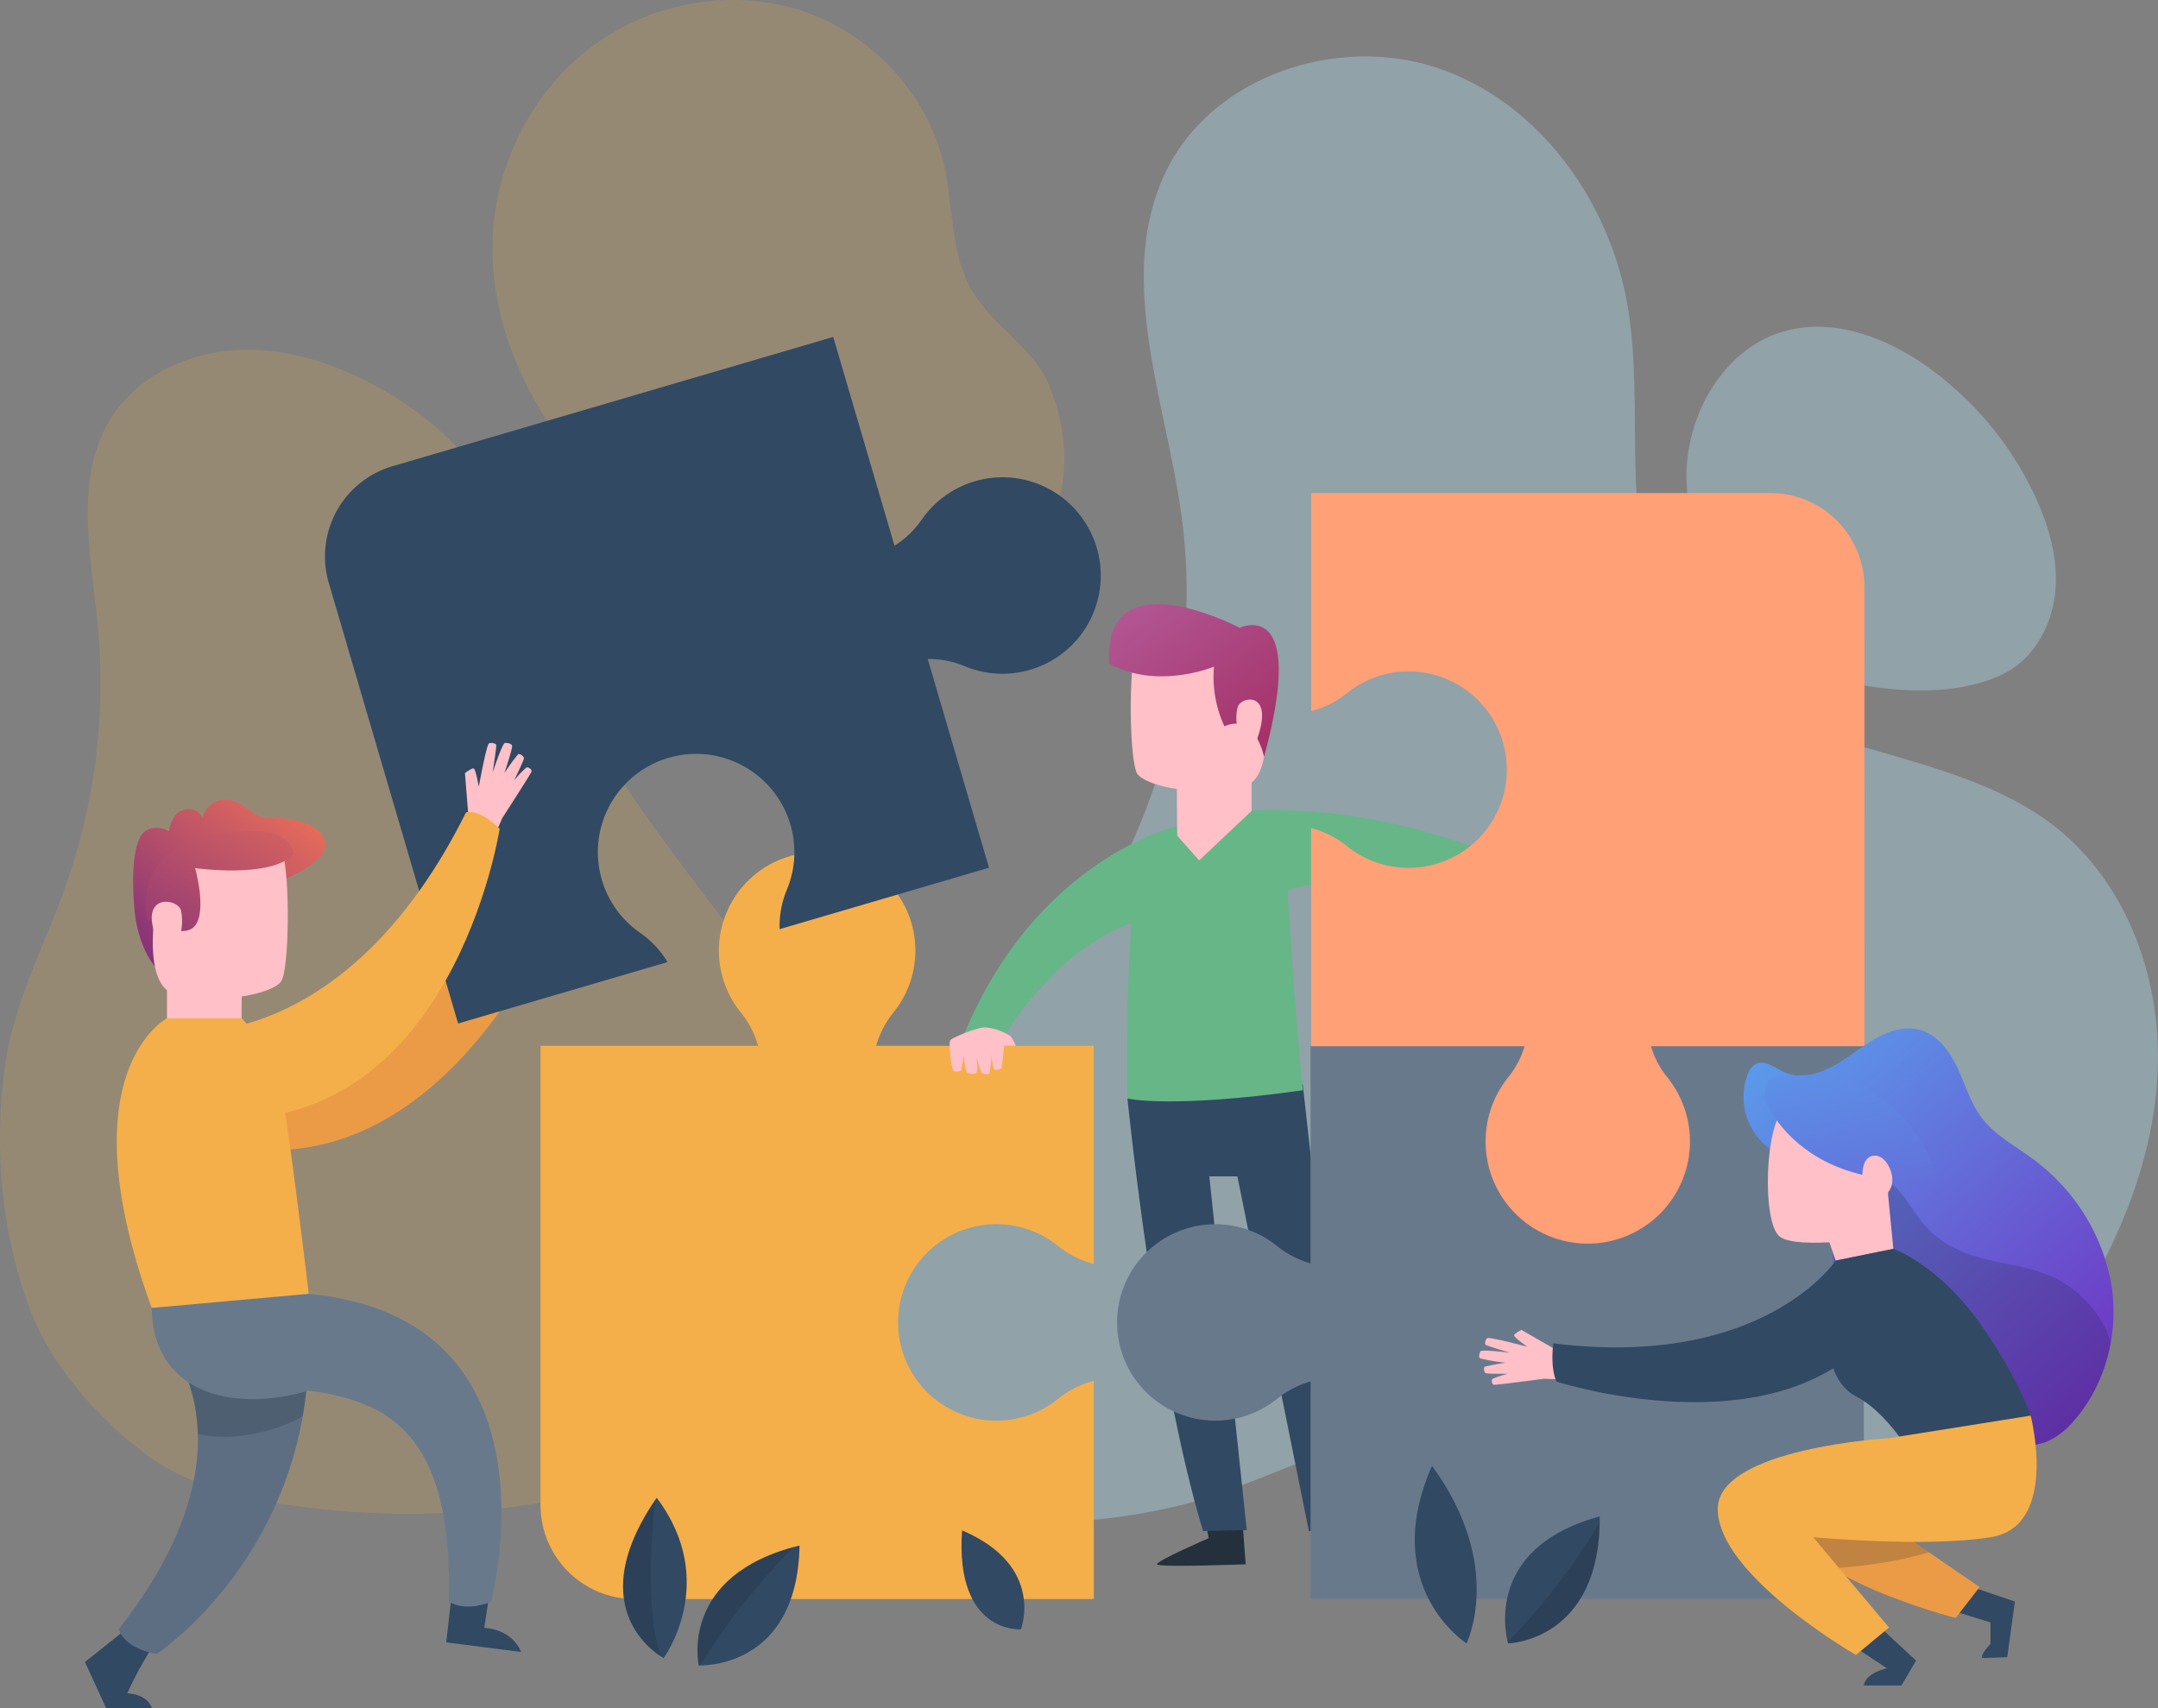 <svg xmlns="http://www.w3.org/2000/svg" xmlns:xlink="http://www.w3.org/1999/xlink" width="461" height="364.956" viewBox="0 0 461 364.956">
  <rect x="0" y="0" width="461" height="364.956" fill="#808080" stroke="none"/>
  <defs>
    <linearGradient id="linear-gradient" x1="0.875" y1="0.982" x2="0.099" y2="-0.08" gradientUnits="objectBoundingBox">
      <stop offset="0" stop-color="#702fc1"/>
      <stop offset="1" stop-color="#59a3ee"/>
    </linearGradient>
    <linearGradient id="linear-gradient-2" x1="1.086" y1="1.117" x2="-0.039" y2="-0.404" gradientUnits="objectBoundingBox">
      <stop offset="0" stop-color="#a0255a"/>
      <stop offset="1" stop-color="#bb6fb0"/>
    </linearGradient>
    <clipPath id="clip-path">
      <path id="Path_26" data-name="Path 26" d="M55.209,327.257s19.239,22.184-10.887,60.428c1.624,4.541,8.182,5.258,8.182,5.258s32.426-21.4,32.426-65.686" fill="#5d6e83"/>
    </clipPath>
    <linearGradient id="linear-gradient-3" x1="-0.19" y1="1.042" x2="0.972" y2="-0.233" gradientUnits="objectBoundingBox">
      <stop offset="0" stop-color="#702580"/>
      <stop offset="1" stop-color="#ff7b52"/>
    </linearGradient>
    <linearGradient id="linear-gradient-4" x1="-0.302" y1="1.466" x2="1.205" y2="-0.654" xlink:href="#linear-gradient-3"/>
    <clipPath id="clip-path-2">
      <path id="Path_40" data-name="Path 40" d="M398.183,285.8a13.743,13.743,0,0,1-5.87-16.645,4.158,4.158,0,0,1,1.648-2.178c1.939-1.075,4.117.741,6.13,1.671,4.8,2.22,10.3-.811,14.6-3.9s9.345-6.53,14.441-5.1c3.81,1.07,6.378,4.625,8.049,8.212s2.793,7.494,5.2,10.637c2.752,3.6,6.881,5.811,10.539,8.481a42.7,42.7,0,0,1,16.961,26.283c1.926,10.506-.852,21.926-7.924,29.931a15.423,15.423,0,0,1-6.123,4.564,15.7,15.7,0,0,1-5.8.706,51.835,51.835,0,0,1-13.423-2.5c-6.538-2-13.1-4.877-17.544-10.07-3.175-3.708-5.055-8.359-6.34-13.068a63.943,63.943,0,0,1-2.214-18.948c.179-5.309,1-10.757-.538-15.84" fill="url(#linear-gradient)"/>
    </clipPath>
    <linearGradient id="linear-gradient-6" x1="1.656" y1="3.491" x2="-0.009" y2="-0.744" xlink:href="#linear-gradient"/>
    <clipPath id="clip-path-3">
      <path id="Path_48" data-name="Path 48" d="M431.49,348.188c-2.248,0-27.116,5.921-28.3,16.974s33.553,20.131,33.553,20.131l5.131-6.611-17.42-11.942Z" fill="#eb9b46"/>
    </clipPath>
    <clipPath id="clip-path-4">
      <path id="Path_55" data-name="Path 55" d="M160.758,393.848s-18.5-9.647-1.5-34.248C172.758,377.5,160.758,393.848,160.758,393.848Z" fill="#314963"/>
    </clipPath>
    <clipPath id="clip-path-5">
      <path id="Path_58" data-name="Path 58" d="M341.136,390.714s-6.152-20.145,19.585-27.129C360.9,390.272,341.136,390.714,341.136,390.714Z" fill="#314963"/>
    </clipPath>
    <clipPath id="clip-path-6">
      <path id="Path_61" data-name="Path 61" d="M168.254,395.424s21.038,1.046,21.526-25.617C163.855,376.146,168.254,395.424,168.254,395.424Z" fill="#314963"/>
    </clipPath>
  </defs>
  <g id="OBJECTS" transform="translate(-18.975 -39.591)">
    <g id="Group_21" data-name="Group 21">
      <path id="Path_1" data-name="Path 1" d="M241.417,154.128c6.606-8.877,5.963-22.235,1.587-32.4-3.417-7.936-11.943-12.505-16.336-19.945-4.709-7.973-4-17.9-6.048-26.93-3.48-15.323-15.687-28.217-30.643-33.039S157.85,40.189,145.3,49.639s-20.323,24.792-21.059,40.489c-.993,21.154,10.2,41.413,25.4,56.161,13.166,12.777,28.408,20.128,45.952,24.8C212.61,175.628,231.329,167.683,241.417,154.128Z" fill="#f4af4a" opacity="0.2"/>
      <path id="Path_2" data-name="Path 2" d="M379.276,142.724c-.588-14.043,7.851-29.041,21.468-32.523,10.362-2.65,21.362,1.61,30.068,7.823A70.632,70.632,0,0,1,453.7,145.575c2.941,6.324,4.953,13.272,4.349,20.219s-4.161,13.881-10.235,17.307c-12.788,7.212-36.552,3.739-49.064-3.075C386.969,173.611,379.8,155.261,379.276,142.724Z" fill="#abd5e6" opacity="0.4"/>
      <path id="Path_3" data-name="Path 3" d="M272.507,360.862a130.858,130.858,0,0,1-35.492,4.005c-14.847-.157-30.539-2.418-42.079-11.76-13.8-11.168-18.678-32.031-11.271-48.161,7.753-16.884,25.656-26.121,40.249-37.621,35.014-27.593,53.723-74.5,47.307-118.619-3.559-24.472-13.974-50.541-3.05-72.726,10.077-20.463,37.21-29.243,58.7-21.59s36.415,28.972,39.961,51.5c3.8,24.123-3.174,51.6,11.3,71.27,17.725,24.082,55.711,20.534,79.438,38.732,15.483,11.875,22.992,32.229,22.369,51.731s-8.538,38.179-19.178,54.535c-5.452,8.382-11.812,16.44-20.229,21.838-8.867,5.687-19.434,8.056-29.852,9.62-13.932,2.093-28.574,3.448-42.666,2.475-9.661-.666-15.045-4.92-23.427-8.684C321.186,336.9,294.671,354.879,272.507,360.862Z" fill="#abd5e6" opacity="0.4"/>
      <g id="Group_5" data-name="Group 5">
        <path id="Path_4" data-name="Path 4" d="M276.685,365.644l.494,2.59s-11.168,4.837-11.044,5.577,18.951,0,18.951,0l-.616-8.167Z" fill="#24313c"/>
        <path id="Path_5" data-name="Path 5" d="M307.362,365.644l.007,2.59s12.1,4.837,12.121,5.577-18.952,0-18.952,0l-.96-8.167Z" fill="#24313c"/>
        <g id="Group_4" data-name="Group 4">
          <path id="Path_6" data-name="Path 6" d="M259.828,274.3s5.817,58.294,16.15,92.417c8.334-.211,9.334-.211,9.334-.211l-8-75.581h6l15.27,75.792h9.73s-7.236-60.423-11.031-95.408C279.233,262.945,259.828,274.3,259.828,274.3Z" fill="#314963"/>
          <g id="Group_3" data-name="Group 3">
            <path id="Path_7" data-name="Path 7" d="M270.342,216.174l16-3.332s6.475,2.207,7.3,10.578c0,0,1.748,30.8,3.667,49.12-28.4,3.967-37.484,1.761-37.484,1.761s-.68-35.377,2.441-49.186C263.462,219.84,266.089,220.641,270.342,216.174Z" fill="#66b688"/>
            <path id="Path_8" data-name="Path 8" d="M269.978,235.174c-21.8.333-36.511,25.867-36.511,25.867s-.089,3.533-9.089.852c15.614-39.044,45.964-45.719,45.964-45.719S273.645,224.174,269.978,235.174Z" fill="#66b688"/>
            <path id="Path_9" data-name="Path 9" d="M286.341,212.842s26.637-2.6,57.971,12.2c1,4.135-2,7.535-2,7.535s-39.286-11.733-57.81,1.6C280.978,228.507,286.341,212.842,286.341,212.842Z" fill="#66b688"/>
            <g id="Group_2" data-name="Group 2">
              <g id="Group_1" data-name="Group 1">
                <path id="Path_10" data-name="Path 10" d="M288.214,185.832s4.4,20.16-3.939,22.014-19.688.141-22.245-2.781c-1.826-2.085-2.086-23.172-.232-28.038S284.275,177.027,288.214,185.832Z" fill="#ffc0c8"/>
                <path id="Path_11" data-name="Path 11" d="M289,201.31s-1.79-9.452-8.461-6.537a25.252,25.252,0,0,1-2.231-12.743s-12.173,5.069-22.337-.682c-1.466-23.053,27.821-7.619,27.821-7.619S298.383,166.757,289,201.31Z" fill="url(#linear-gradient-2)"/>
                <path id="Path_12" data-name="Path 12" d="M285.053,196.927a2.488,2.488,0,0,1-1.778-1.987,10.163,10.163,0,0,1,.073-4.2c.679-2.49,8.183-3.719,3.942,7.37C286.215,198.948,286,197.186,285.053,196.927Z" fill="#ffc0c8"/>
              </g>
              <path id="Path_13" data-name="Path 13" d="M286.341,202.646v10.2l-11.2,10.578-4.693-5.294-.109-15.48" fill="#ffc0c8"/>
            </g>
          </g>
        </g>
      </g>
      <path id="Path_14" data-name="Path 14" d="M158.606,354.764a171.506,171.506,0,0,1-79.268,6.165c-10.649-1.689-21.477-4.555-29.924-11.165-10.105-7.908-19.439-18.409-23.989-30.309-6.369-16.657-7.918-36.181-5.1-53.764,2.023-12.64,8.167-24.214,12.493-36.279a130.535,130.535,0,0,0,7.041-56.366c-1.458-15.131-5.246-31.744,3.1-44.529,5.66-8.677,16.177-13.574,26.63-14.125s20.805,2.816,29.957,7.824c9.727,5.321,18.545,12.731,23.87,22.358,3.955,7.15,5.836,15.2,8.459,22.918,10.787,31.752,33.931,57.625,53.731,84.835,7.722,10.612,15.1,21.765,18.736,34.324a64.921,64.921,0,0,1-10.769,56.7C181.361,359.251,158.606,354.764,158.606,354.764Z" fill="#f4af4a" opacity="0.2"/>
      <path id="Path_15" data-name="Path 15" d="M440.539,378.759l8.871,3.018-1.646,11.888-5.3.183c-.586-.66,1.737-3.018,1.737-3.018v-4.578l-7.59-2.372" fill="#314963"/>
      <path id="Path_16" data-name="Path 16" d="M420.7,387.355l7.59,7.041-3.109,5.3h-8.041s0-2.469,4.932-3.658l-6.218-4.115" fill="#314963"/>
      <path id="Path_17" data-name="Path 17" d="M231.818,301.148a20.9,20.9,0,0,1,13.2,4.672,20.167,20.167,0,0,0,7.618,3.83V263.037H206.149a20.144,20.144,0,0,1,3.7-7.143,20.987,20.987,0,0,0-16.313-34.189h0a20.987,20.987,0,0,0-16.315,34.189,20.114,20.114,0,0,1,3.7,7.143H134.442v98.112a20.084,20.084,0,0,0,20.083,20.083h98.112V334.619a20.167,20.167,0,0,0-7.618,3.83,20.987,20.987,0,0,1-34.188-16.314h0A20.987,20.987,0,0,1,231.818,301.148Z" fill="#f4af4a"/>
      <path id="Path_18" data-name="Path 18" d="M370.522,263.037a20.167,20.167,0,0,0,3.83,7.618,20.986,20.986,0,1,1-32.629,0,20.167,20.167,0,0,0,3.83-7.618H298.94v46.488a20.114,20.114,0,0,1-7.143-3.7,20.987,20.987,0,0,0-34.189,16.315h0A20.987,20.987,0,0,0,291.8,338.449a20.13,20.13,0,0,1,7.143-3.705v46.488h98.112a20.084,20.084,0,0,0,20.083-20.083V263.037Z" fill="#69798c"/>
      <path id="Path_19" data-name="Path 19" d="M417.254,165.013a20.083,20.083,0,0,0-20.083-20.083H299.059v46.612a20.15,20.15,0,0,0,7.618-3.829,20.987,20.987,0,0,1,34.188,16.314h0a20.986,20.986,0,0,1-34.188,16.314,20.15,20.15,0,0,0-7.618-3.829v46.613h45.6a19.238,19.238,0,0,1-3.47,6.611,21.831,21.831,0,1,0,33.941,0,19.237,19.237,0,0,1-3.47-6.611h45.6Z" fill="#ffa077"/>
      <g id="Group_9" data-name="Group 9">
        <path id="Path_20" data-name="Path 20" d="M130.182,236.349l1.676-9.473s1.653-.7,2.049-.485.072,4.069.072,4.069,3.874-8.358,4.459-8.432,1.377.359,1.4.705-2.233,5.527-2.233,5.527,3.6-5.579,4.139-5.461,1.355.444,1.323,1-3.053,5.2-3.053,5.2a41.753,41.753,0,0,1,3.882-3.174c.346-.024,1.161.755.917,1.257s-3.183,3.966-3.183,3.966a20.555,20.555,0,0,1,3.252-2.025c.443,0,1.046.725.83,1.121s-8.539,8.025-8.539,8.025l-2.378,3.046Z" fill="#ffc0c8"/>
        <path id="Path_21" data-name="Path 21" d="M61.207,263.366s32.2,11.5,68.759-30.456c3.314.146,6.067,5.2,6.067,5.2s-26.627,61.757-76.36,44.01" fill="#eb9b46"/>
        <path id="Path_22" data-name="Path 22" d="M115.292,381.772l-.991,8.721,16,2.056s-1.564-4.689-7.871-5.165l.992-6.606" fill="#314963"/>
        <path id="Path_23" data-name="Path 23" d="M46.16,387.492l-9.029,7.19,4.514,9.865h9.748s-.552-2.843-5.233-3.177a85.239,85.239,0,0,1,5.233-9.7Z" fill="#314963"/>
        <g id="Group_7" data-name="Group 7">
          <path id="Path_24" data-name="Path 24" d="M55.209,327.257s19.239,22.184-10.887,60.428c1.624,4.541,8.182,5.258,8.182,5.258s32.426-21.4,32.426-65.686" fill="#5d6e83"/>
          <g id="Group_6" data-name="Group 6" clip-path="url(#clip-path)">
            <path id="Path_25" data-name="Path 25" d="M54.666,312.242c-.92-1.1-2.707-.179-3.686.871a19.8,19.8,0,0,0,5.76,31.267c6.853,3.365,15.1,2.491,22.294-.061,3.776-1.339,7.726-3.457,9.116-7.214a15.887,15.887,0,0,0,.553-6.216,37.428,37.428,0,0,0-1.349-10.009c-1.768-5.427-6.006-9.828-10.99-12.611a42.29,42.29,0,0,0-16.355-4.661" fill="#1d262d" opacity="0.2" style="mix-blend-mode: multiply;isolation: isolate"/>
          </g>
        </g>
        <path id="Path_27" data-name="Path 27" d="M187.818,215.745a20.89,20.89,0,0,1-.766,13.983,20.159,20.159,0,0,0-1.529,8.387L230.25,224.99l-13.09-44.607a20.156,20.156,0,0,1,7.9,1.543,20.986,20.986,0,0,0,28.212-25.28h0a20.987,20.987,0,0,0-37.4-6.027,20.129,20.129,0,0,1-5.811,5.566l-13.09-44.607L102.827,139.2A20.084,20.084,0,0,0,89.211,164.13l27.626,94.141,44.727-13.125a20.173,20.173,0,0,0-5.819-6.231,20.986,20.986,0,0,1,6.027-37.4h0A20.985,20.985,0,0,1,187.818,215.745Z" fill="#314963"/>
        <g id="Group_8" data-name="Group 8">
          <path id="Path_28" data-name="Path 28" d="M52.065,246.067s-3.7-4.087-4.391-12.429-.005-14.83,2.315-16.452,5.1,0,5.1,0,.463-4.171,3.476-4.635,3.707,1.854,3.707,1.854a4.875,4.875,0,0,1,4.867-3.939c4.171,0,5.561,4.171,9.732,3.939s11.354,1.159,11.586,5.561-10.659,8.3-10.659,8.3Z" fill="url(#linear-gradient-3)"/>
          <path id="Path_29" data-name="Path 29" d="M52.772,230.162s-4.4,20.16,3.939,22.014,19.688.141,22.245-2.781c1.826-2.085,2.086-23.172.232-28.038S56.711,221.357,52.772,230.162Z" fill="#ffc0c8"/>
          <path id="Path_30" data-name="Path 30" d="M50.454,236.151s7.647,4.439,10.2,1.195,0-12.282,0-12.282,16.29,2.339,21.087-3.012c-1.882-9.269-22.477-2.623-22.477-2.623S47.919,223.363,50.454,236.151Z" fill="url(#linear-gradient-4)"/>
          <path id="Path_31" data-name="Path 31" d="M57.406,239.663a11.606,11.606,0,0,0,.232-5.562c-.695-2.549-8.574-3.707-5.561,5.1C54.162,241.748,57.406,239.663,57.406,239.663Z" fill="#ffc0c8"/>
        </g>
        <path id="Path_32" data-name="Path 32" d="M54.645,246.976v10.195s4.1,7.415,10.589,6.489,5.33-5.33,5.33-5.33l.08-11.354" fill="#ffc0c8"/>
        <path id="Path_33" data-name="Path 33" d="M119.065,214.357l-.766-9.59s1.423-1.1,1.861-.986,1.095,3.919,1.095,3.919,1.642-9.064,2.189-9.283,1.424,0,1.533.329-.766,5.911-.766,5.911,2.08-6.307,2.627-6.328,1.423.088,1.533.635-1.642,5.8-1.642,5.8a41.563,41.563,0,0,1,2.956-4.051c.328-.109,1.313.438,1.2.985s-2.08,4.641-2.08,4.641a20.571,20.571,0,0,1,2.636-2.779c.429-.11,1.195.437,1.086.875s-6.24,9.919-6.24,9.919l-1.533,3.547Z" fill="#ffc0c8"/>
        <path id="Path_34" data-name="Path 34" d="M351.662,328.152l-7.683-4.422s-1.473.753-1.555,1.16,2.831,2.459,2.831,2.459-8.2-2.21-8.594-1.841-.561,1.185-.331,1.406,5.225,1.7,5.225,1.7-6.073-.757-6.306-.31-.489,1.22-.076,1.527a43.827,43.827,0,0,0,5.479.923,38.3,38.3,0,0,0-4.539.863c-.221.23-.154,1.266.345,1.391s4.685.1,4.685.1a19.023,19.023,0,0,0-3.354,1.1c-.261.315-.108,1.169.3,1.251s10.722-1.282,10.722-1.282l3.558.123Z" fill="#ffc0c8"/>
        <path id="Path_35" data-name="Path 35" d="M54.645,257.171s-21.772,11.288-3.252,61.863a89.985,89.985,0,0,0,33.537-3.005s-3.475-29.268-5.329-40.471a37.02,37.02,0,0,0-8.957-18.387Z" fill="#f4af4a"/>
        <path id="Path_36" data-name="Path 36" d="M59.673,259.968s34.063,3.012,58.857-46.809c3.244-.695,7.184,3.505,7.184,3.505s-10.2,66.476-62.8,61.841" fill="#f4af4a"/>
        <path id="Path_37" data-name="Path 37" d="M84.93,316.029c55.195,5.212,38.936,65.778,38.936,65.778s-5.1,2.353-9.021,0c1.025-36.087-13.111-42.823-29.915-45.1-17.308,5.077-33.433-.253-33.537-17.669Z" fill="#69798c"/>
      </g>
      <g id="Group_12" data-name="Group 12">
        <g id="Group_11" data-name="Group 11">
          <path id="Path_38" data-name="Path 38" d="M398.183,285.8a13.743,13.743,0,0,1-5.87-16.645,4.158,4.158,0,0,1,1.648-2.178c1.939-1.075,4.117.741,6.13,1.671,4.8,2.22,10.3-.811,14.6-3.9s9.345-6.53,14.441-5.1c3.81,1.07,6.378,4.625,8.049,8.212s2.793,7.494,5.2,10.637c2.752,3.6,6.881,5.811,10.539,8.481a42.7,42.7,0,0,1,16.961,26.283c1.926,10.506-.852,21.926-7.924,29.931a15.423,15.423,0,0,1-6.123,4.564,15.7,15.7,0,0,1-5.8.706,51.835,51.835,0,0,1-13.423-2.5c-6.538-2-13.1-4.877-17.544-10.07-3.175-3.708-5.055-8.359-6.34-13.068a63.943,63.943,0,0,1-2.214-18.948c.179-5.309,1-10.757-.538-15.84" fill="url(#linear-gradient)"/>
          <g id="Group_10" data-name="Group 10" clip-path="url(#clip-path-2)">
            <path id="Path_39" data-name="Path 39" d="M465.353,318.37c8.415,9.442,4.943,20.466,1.094,28.4-3.327,6.855-11.189,10.636-18.8,10.974s-15.048-2.216-22.06-5.2c-11.273-4.8-22.933-11.839-26.828-23.456-3.622-10.8,5.035-43.122,21.266-38.054,7.559,2.36,6.739,10.6,16.8,15.387C446.73,311.13,456.51,308.45,465.353,318.37Z" fill="#1d262d" opacity="0.2" style="mix-blend-mode: multiply;isolation: isolate"/>
          </g>
        </g>
        <path id="Path_41" data-name="Path 41" d="M400.319,276.21c-4.393,3.374-4.99,24.768-1.109,27.626s21.624,0,21.624,0,2.772-12.13,1.663-22.378S407.527,270.674,400.319,276.21Z" fill="#ffc0c8"/>
        <path id="Path_42" data-name="Path 42" d="M395.8,274.028c2.761,6.739,8.637,11.938,15.359,14.743s14.225,3.368,21.464,2.57a29.1,29.1,0,0,0-35.908-21.016" fill="url(#linear-gradient-6)"/>
        <path id="Path_43" data-name="Path 43" d="M408.856,302.367l2.269,6.557,12.312-2.506-1.174-12.07" fill="#ffc0c8"/>
        <path id="Path_44" data-name="Path 44" d="M416.873,291.672s-.627-5.248,2.723-5.172,6.125,8.336,0,9.065" fill="#ffc0c8"/>
      </g>
      <path id="Path_45" data-name="Path 45" d="M411.125,308.924s-6.253,23.5,4.325,29c7.93,4.124,13.891,15.929,13.891,15.929l23.434-11.8s-2.662-8.185-10.9-19.779c-8.968-12.621-18.437-15.85-18.437-15.85Z" fill="#314963"/>
      <g id="Group_14" data-name="Group 14">
        <path id="Path_46" data-name="Path 46" d="M431.49,348.188c-2.248,0-27.116,5.921-28.3,16.974s33.553,20.131,33.553,20.131l5.131-6.611-17.42-11.942Z" fill="#eb9b46"/>
        <g id="Group_13" data-name="Group 13" clip-path="url(#clip-path-3)">
          <path id="Path_47" data-name="Path 47" d="M393.259,375.052c9.813.034,19.682-.092,29.343-1.815s19.179-5.123,26.974-11.085a66.434,66.434,0,0,0-53.466,2.354" fill="#1d262d" opacity="0.2" style="mix-blend-mode: multiply;isolation: isolate"/>
        </g>
      </g>
      <path id="Path_49" data-name="Path 49" d="M452.775,342.048s6.109,23.628-8.5,25.975c-13.991,2.25-37.968,0-37.968,0l16.206,19.307-7.067,5.858s-29.521-17-29.521-31.193c0-13.018,36.588-15.129,36.588-15.129Z" fill="#f4af4a"/>
      <path id="Path_50" data-name="Path 50" d="M411.125,308.924s-15.407,23.234-60.33,17.69c-.678,5.773.7,8.171.7,8.171s47.179,15.246,68.495-11.088" fill="#314963"/>
      <path id="Path_51" data-name="Path 51" d="M222.014,261.8c-.528.55.24,5.977.631,6.51s1.641,0,1.641,0l.568-3.137s.341,3.3.795,3.6,1.59.385,1.931,0,0-3.359,0-3.359.853,3.383,1.246,3.508,1.286.268,1.5.036a30.593,30.593,0,0,0,.465-4.126,16.019,16.019,0,0,0,.5,3.251,2.3,2.3,0,0,0,1.607-.214,42.882,42.882,0,0,0,.572-4.836h2.465a6.157,6.157,0,0,0-1.143-2.1,11.747,11.747,0,0,0-5.323-1.821C227.683,259.049,222.525,261.27,222.014,261.8Z" fill="#ffc0c8"/>
      <path id="Path_52" data-name="Path 52" d="M160.758,397.008" fill="#fff"/>
      <g id="Group_16" data-name="Group 16">
        <path id="Path_53" data-name="Path 53" d="M160.758,393.848s-18.5-9.647-1.5-34.248C172.758,377.5,160.758,393.848,160.758,393.848Z" fill="#314963"/>
        <g id="Group_15" data-name="Group 15" clip-path="url(#clip-path-4)">
          <path id="Path_54" data-name="Path 54" d="M159.3,390.446a30.316,30.316,0,0,0,2.792,7.642c-2.183-2.252-5.286-3.414-7.537-5.6a14.5,14.5,0,0,1-3.845-7.5,35.935,35.935,0,0,1-.486-8.522,39.427,39.427,0,0,1,.824-7.669,34.963,34.963,0,0,1,2.575-6.971,19.913,19.913,0,0,1,3.237-5.14c.434-.468,1.283-1.594,2-1.269.651.3.473,1.572.41,2.094C158.673,362.385,156.758,379,159.3,390.446Z" fill="#1d262d" opacity="0.2" style="mix-blend-mode: multiply;isolation: isolate"/>
        </g>
      </g>
      <g id="Group_18" data-name="Group 18">
        <path id="Path_56" data-name="Path 56" d="M341.136,390.714s-6.152-20.145,19.585-27.129C360.9,390.272,341.136,390.714,341.136,390.714Z" fill="#314963"/>
        <g id="Group_17" data-name="Group 17" clip-path="url(#clip-path-5)">
          <path id="Path_57" data-name="Path 57" d="M362.721,356.967l-2.008,7.92s-10.065,17.268-23.4,29c18.161-2.519,21.661-4.47,21.661-4.47l6-18.409Z" fill="#1d262d" opacity="0.2" style="mix-blend-mode: multiply;isolation: isolate"/>
        </g>
      </g>
      <g id="Group_20" data-name="Group 20">
        <path id="Path_59" data-name="Path 59" d="M168.254,395.424s21.038,1.046,21.526-25.617C163.855,376.146,168.254,395.424,168.254,395.424Z" fill="#314963"/>
        <g id="Group_19" data-name="Group 19" clip-path="url(#clip-path-6)">
          <path id="Path_60" data-name="Path 60" d="M195.709,366.252l-7.19,3.881s-14.288,13.977-22.406,29.776c-1.992-18.227-.955-22.1-.955-22.1L181.544,367.5Z" fill="#1d262d" opacity="0.2" style="mix-blend-mode: multiply;isolation: isolate"/>
        </g>
      </g>
      <path id="Path_62" data-name="Path 62" d="M332.258,390.714s-18.812-12.049-7.37-37.924C340.492,374.14,332.258,390.714,332.258,390.714Z" fill="#314963"/>
      <path id="Path_63" data-name="Path 63" d="M237.052,387.721s-14.1,1.01-12.555-21.15C242.375,374.179,237.052,387.721,237.052,387.721Z" fill="#314963"/>
    </g>
  </g>
</svg>
